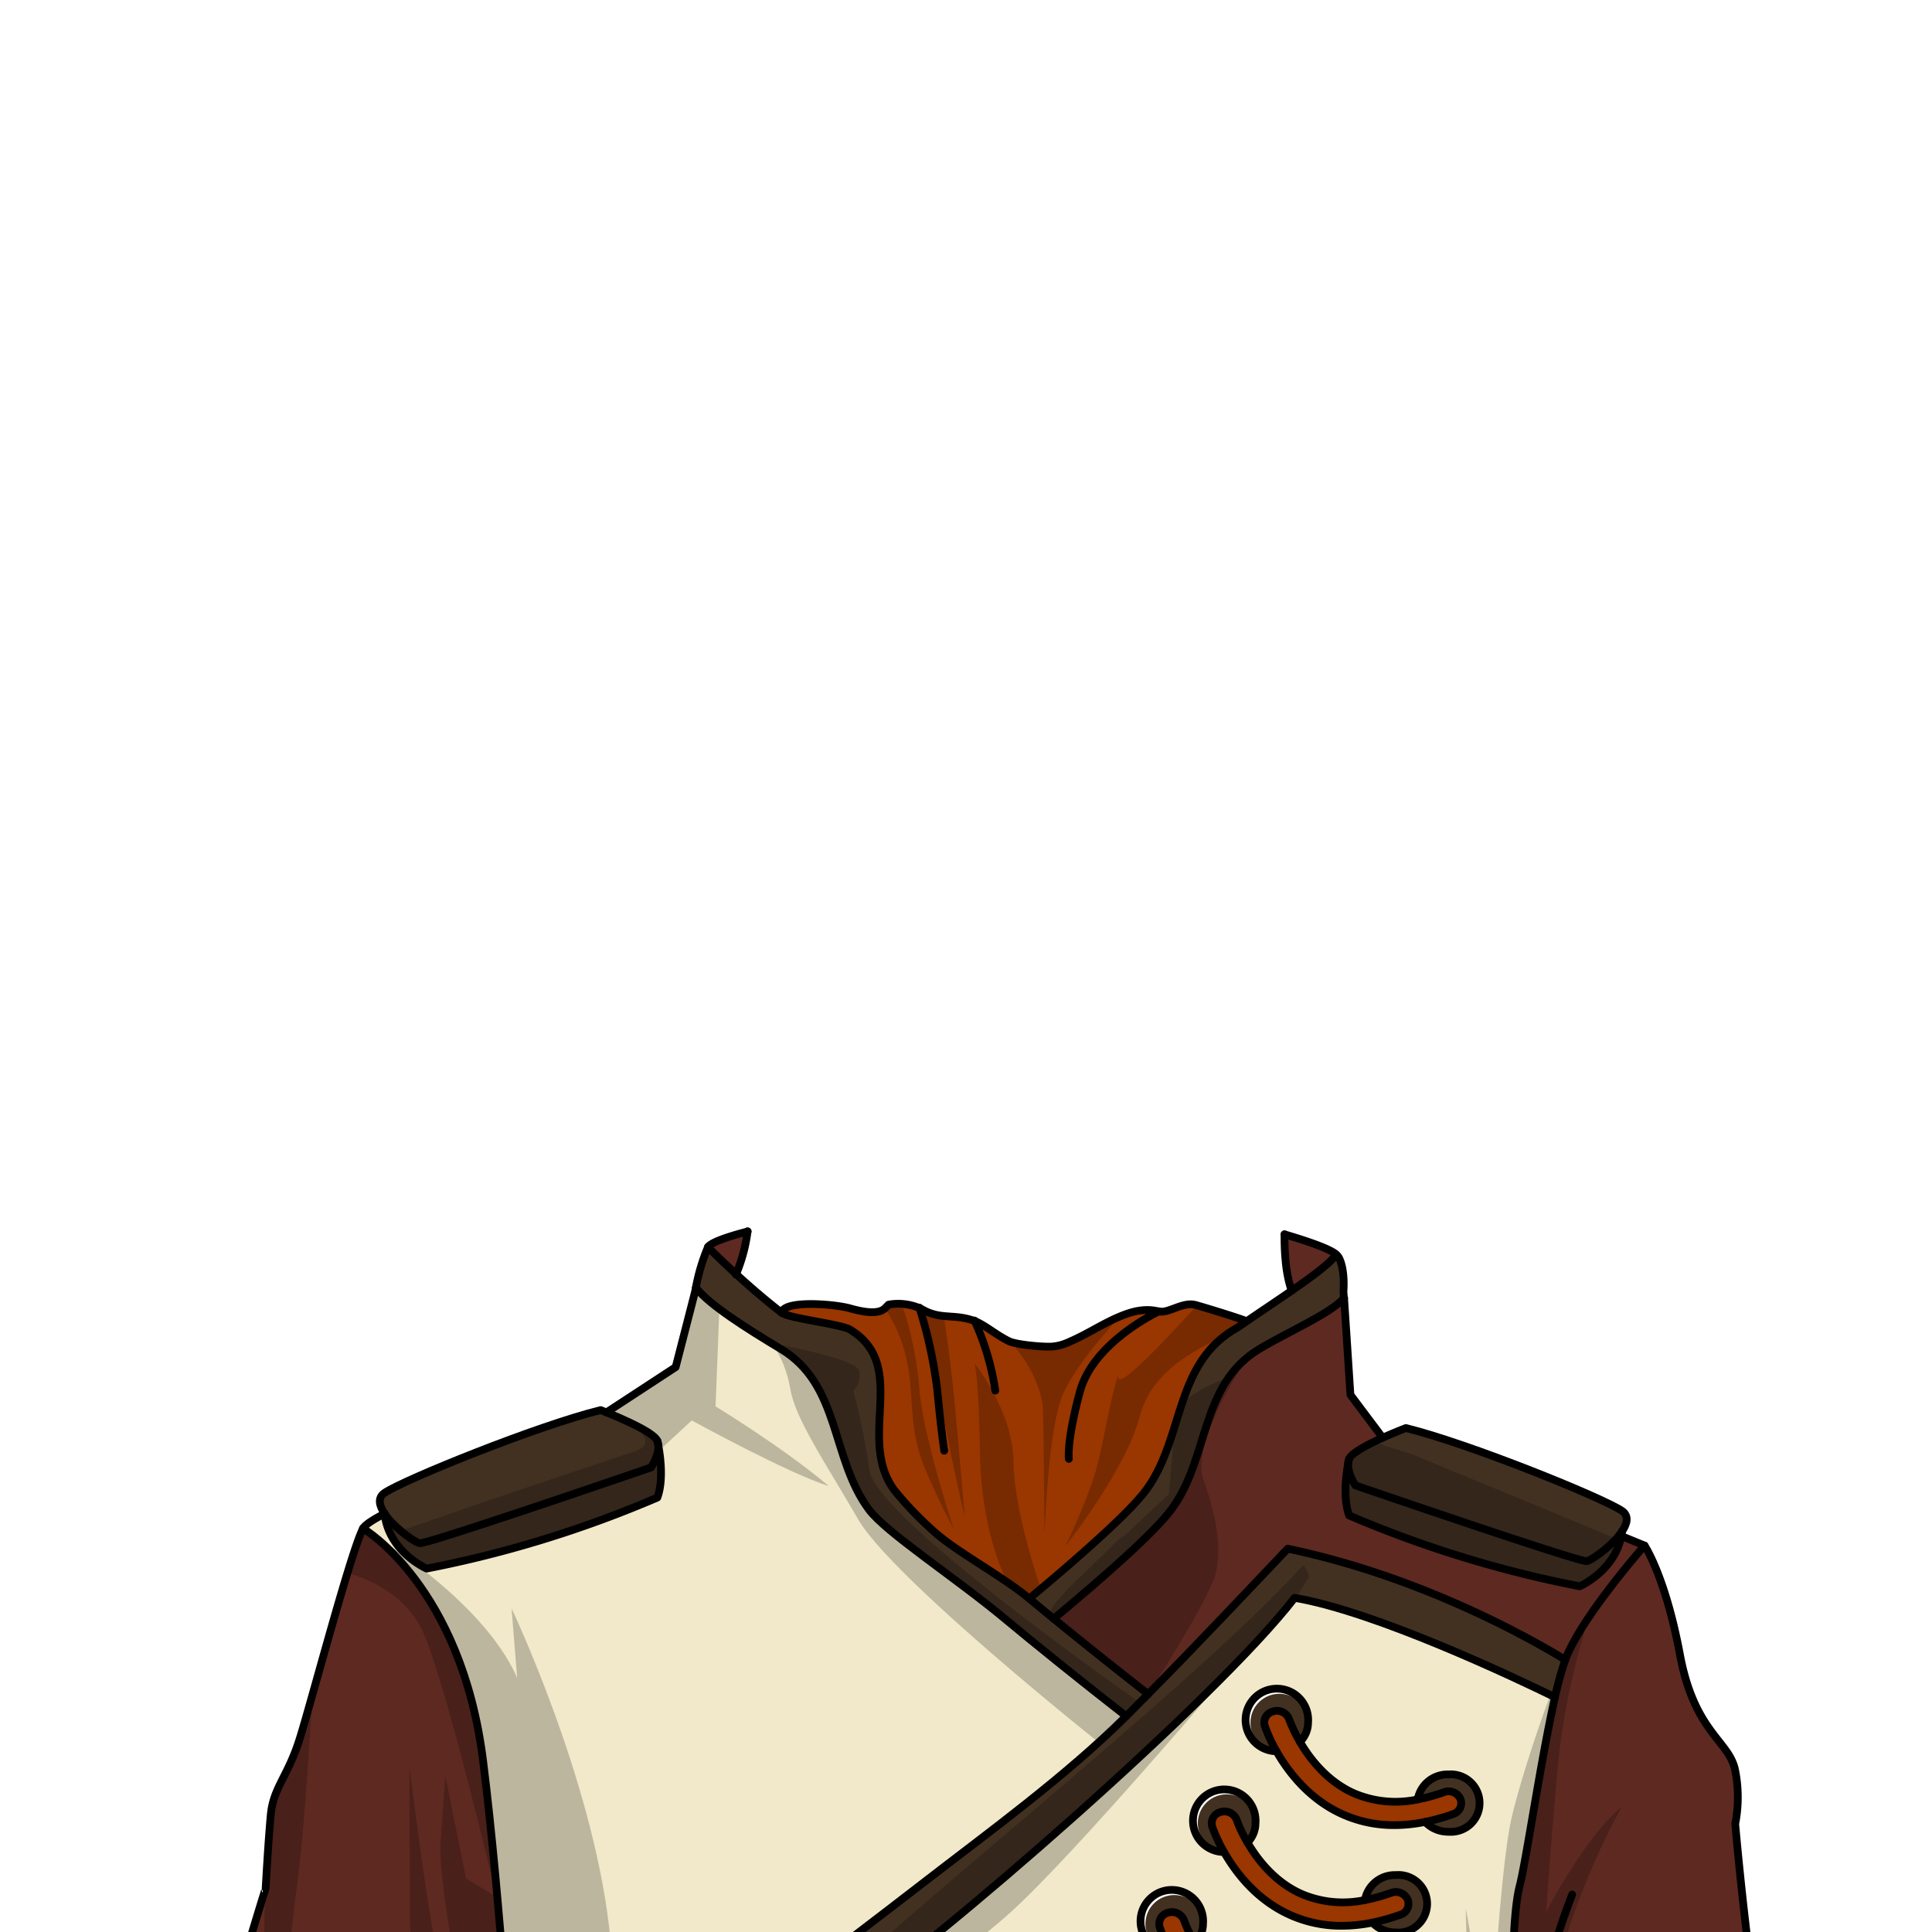 <svg xmlns="http://www.w3.org/2000/svg" xmlns:xlink="http://www.w3.org/1999/xlink" viewBox="0 0 432 432">
  <defs>
    <style>.GUNDAN_MONKEY_OUTFIT_MONKEY_OUTFIT_2_cls-1,.GUNDAN_MONKEY_OUTFIT_MONKEY_OUTFIT_2_cls-8{fill:none;}.GUNDAN_MONKEY_OUTFIT_MONKEY_OUTFIT_2_cls-2{isolation:isolate;}.GUNDAN_MONKEY_OUTFIT_MONKEY_OUTFIT_2_cls-3{clip-path:url(#GUNDAN_MONKEY_OUTFIT_MONKEY_OUTFIT_2_clip-path);}.GUNDAN_MONKEY_OUTFIT_MONKEY_OUTFIT_2_cls-4{fill:#9a3600;}.GUNDAN_MONKEY_OUTFIT_MONKEY_OUTFIT_2_cls-5{fill:#423121;}.GUNDAN_MONKEY_OUTFIT_MONKEY_OUTFIT_2_cls-6{fill:#f2e9ca;}.GUNDAN_MONKEY_OUTFIT_MONKEY_OUTFIT_2_cls-7{fill:#5e2921;}.GUNDAN_MONKEY_OUTFIT_MONKEY_OUTFIT_2_cls-8{stroke:#000;stroke-linecap:round;stroke-linejoin:round;stroke-width:1.73px;}.GUNDAN_MONKEY_OUTFIT_MONKEY_OUTFIT_2_cls-9{opacity:0.22;mix-blend-mode:multiply;}</style>
    <clipPath id="clip-path">
      <path class="GUNDAN_MONKEY_OUTFIT_MONKEY_OUTFIT_2_cls-1" d="M303.07,216.51a.8.8,0,0,1,.07.36.91.91,0,0,1-.65.82l-1.28.44c.07.9.15,1.73.26,2.51a65.28,65.28,0,0,1,9.95,6.19c.38.29,1.15.9,2,1.64.33.29.68.6,1,.91a.91.91,0,0,1,.11,1.15.89.89,0,0,1-.74.39h0a1,1,0,0,1-.35-.07,41.57,41.57,0,0,0-3.92-1.52l-.11,0c-.51-.17-1-.34-1.51-.48l-.44-.13-.52-.15a57.15,57.15,0,0,0-5.92-1.33l0,.14a146.6,146.6,0,0,0,15.83,6.06A102.31,102.31,0,0,0,329,236.46a66,66,0,0,0,11.45,1.17.89.89,0,0,1,.35,1.71,20.21,20.21,0,0,1-2.13.79A47.53,47.53,0,0,1,328.42,242l0,.14.26.1q.48.17,1,.39l.89.37.12,0,1,.42c.21.09.44.2.65.31s.71.33,1.08.53c1,.5,1.91,1,2.83,1.59l.13.08a4.53,4.53,0,0,1,.4.26l.71.46.6.41c.76.52,1.58,1.16,2.44,1.88l.15.12a3.76,3.76,0,0,1,.32.28c.34.29.72.64,1.09,1l.43.42c.11.1.21.21.31.32a3.5,3.5,0,0,1,.37.39c.17.17.35.36.52.56s.28.3.44.49c.73.86,1.39,1.73,2,2.64.16.22.32.46.47.71l.08.12.28.47a31.6,31.6,0,0,1,1.53,2.88c.09.23.18.43.3.68s.31.78.49,1.24l0,.11c.09.24.18.49.27.76,0,0,0,.08,0,.14s.14.84.26,2.06c1.19,1.64,2.28,3.3,3.24,4.94,9.54,16.31,11.44,39.67,4.73,58.13a55,55,0,0,1-17.93,25c-1.11.85-2.28,1.66-3.57,2.47a37.52,37.52,0,0,1-14.55,5.38q-.76.11-1.56.18h-.1l-.41,0c-.74.06-1.5.09-2.27.09h-.59c-.51,0-1,0-1.57-.05s-1.37-.09-2.15-.18a36.5,36.5,0,0,1-4.27-.79l-.13,0-.35-.1a40,40,0,0,1-12.72-5.89,51.47,51.47,0,0,1-16.93-20.07.89.89,0,0,1,.41-1.19.9.9,0,0,1,1.2.41A49.64,49.64,0,0,0,296.65,352a39.14,39.14,0,0,0,12.46,3c.67,0,1.37.08,2.08.08.4,0,.8,0,1.19,0l.63,0c8.33-.49,16.63-4.53,23.36-11.38a47.91,47.91,0,0,0,8.93-12.74,31.09,31.09,0,0,0,.55-11.57c-.07-.54-.16-1.08-.25-1.6a50.87,50.87,0,0,0-5.57-15.1,77.07,77.07,0,0,0-9.13-13.39l-.13.07c.5,1.57.91,3,1.24,4.45.25,1.06.47,2.18.68,3.34a51.32,51.32,0,0,1,.36,16.08v.16c-.14,1-.35,2.16-.63,3.42l-.06.27c-.07.29-.14.56-.21.83a1.05,1.05,0,0,1-.71.68s0,.08,0,.11v-.07l-.06-.06h-.07a.64.64,0,0,1-.24,0,.85.85,0,0,1-.54-.42.93.93,0,0,1-.06-.74c0-.18.09-.36.12-.55a29.65,29.65,0,0,0-2.19-7.72,44.57,44.57,0,0,0-5.79-9.54c-.85-1.11-1.71-2.15-2.53-3.1l-.45-.52a65.33,65.33,0,0,0-10.8-9.73,57,57,0,0,0-6.14-3.82l-.09.11a40.21,40.21,0,0,1,4.29,5.46c.31.47.6.94.88,1.43.05.07.2.37.2.37.13.23.26.47.39.74a20.07,20.07,0,0,1,.86,2,28,28,0,0,1,1.5,5.08,4.64,4.64,0,0,1,.11.65,12.65,12.65,0,0,1,.16,1.88c0,5.4-3.67,9.4-9.78,15.35a.89.89,0,0,1-1.25,0,.9.9,0,0,1,0-1.25,26.8,26.8,0,0,0,5.92-8.79,14.43,14.43,0,0,0,.26-9.92A18,18,0,0,0,305,293a20.63,20.63,0,0,0-1.35-2.2l-.06-.09c-.28-.39-.59-.81-.92-1.22a4.19,4.19,0,0,0-.26-.33,38.31,38.31,0,0,0-6.88-6.31,60.12,60.12,0,0,0-6.66-4.2l-.17-.09c-.85-.47-1.78-.95-3.12-1.62a48,48,0,0,1-7.57-1l-.14,0,.06.13c4.13,10.13,5.22,19.61,3.22,28.22a35.6,35.6,0,0,1-1,3.51,33.59,33.59,0,0,1-1.56,3.75.9.9,0,0,1-.81.5,1,1,0,0,1-.37-.08.89.89,0,0,1-.45-1.16,27.46,27.46,0,0,0,1.71-6.08c2.47-15.42-8-30.58-9.27-32.28l-.69-.5-.5-.43a2.76,2.76,0,0,1-.27-.23l-.18-.16c-.23-.23-.46-.46-.66-.68s-.47-.54-.68-.81a10.14,10.14,0,0,1-.83-1.27l-.05-.07-.06.06c-.84.68-1.6,1.25-2.37,1.77a32.27,32.27,0,0,1-4.89,2.82,22.79,22.79,0,0,1-9.63,2.3c-1.12,0-2.13,0-3-.06-1.71-.06-3.31-.18-4.76-.34a63.9,63.9,0,0,1-6.91-1.08A57.83,57.83,0,0,1,227.8,272c-1.65-.57-3.21-1.21-4.73-1.88a16.8,16.8,0,0,1-3.19,2.31c-1.5,1.66-14.59,16.65-11.49,32.24a24.17,24.17,0,0,0,2.11,6,.91.91,0,0,1-.36,1.19.86.86,0,0,1-.44.12.91.91,0,0,1-.77-.44,30,30,0,0,1-3.23-7.34c-2.47-8.58-1.12-18.09,4-28.26l.06-.13-.14,0a71.42,71.42,0,0,1-9.79,1.08,93.26,93.26,0,0,0-11.14,5.21c-.44.24-.87.48-1.29.73-5.55,3.26-9.51,6.68-11.79,10.17-4.42,6.77-2.28,13.86,6.35,21.07a.9.9,0,0,1,.12,1.24.94.94,0,0,1-.7.34.87.87,0,0,1-.55-.2c-11.48-9-14.79-12.78-10-23.08a21,21,0,0,1,1.82-3.08,40,40,0,0,1,6.59-7l-.08-.12a77,77,0,0,0-25.43,17.47,43.65,43.65,0,0,0-7.19,9.55,24.86,24.86,0,0,0-2.75,7.82l0,.08h0l-.09,0-.05.15a.78.78,0,0,1-.13.18.5.5,0,0,1-.07.08.85.85,0,0,1-.17.12l-.1.05-.16,0a.31.31,0,0,1-.15,0h-.07l-.12,0a1.09,1.09,0,0,1-.31-.13,1,1,0,0,1-.24-.23.92.92,0,0,1-.15-.3l-.06-.21a41.34,41.34,0,0,1-.35-19.73,47,47,0,0,1,2.59-8.32l-.12-.08a77.62,77.62,0,0,0-12,14,45.25,45.25,0,0,0-6.92,15.07c-.11.52-.22,1.05-.31,1.64a24.82,24.82,0,0,0,.68,11.42,49.09,49.09,0,0,0,12,13.42l0-.06,0,.14a50.32,50.32,0,0,0,29.08,10.72c.49,0,1,0,1.46,0a57.51,57.51,0,0,0,18.3-3.15,54.23,54.23,0,0,0,20.28-19.36.9.9,0,0,1,.77-.43.93.93,0,0,1,.46.12.88.88,0,0,1,.4.56.83.83,0,0,1-.1.67,56,56,0,0,1-21,20,57.78,57.78,0,0,1-9.55,4.19l-1.19.39-.33.1-.13,0c-1.57.48-3.18.88-4.78,1.21l-.7.13-.25.05-1,.17-.21,0c-.41.07-.85.15-1.28.2s-1.06.14-1.61.2l-1.41.13-.14,0h-.11c-1.16.09-2.31.14-3.42.15h-.54l-1.63,0-1,0-.47,0-1.77-.15c-.6-.05-1.19-.12-1.79-.2l-.15,0c-.52-.08-1.06-.15-1.6-.25l-1.09-.19-.2,0-.68-.14c-.52-.1-1.05-.22-1.56-.35l-.12,0a10.56,10.56,0,0,0-1.32-.26l.09-1.06h-.15v.06l-.22.86c-.55-.16-1.1-.32-1.65-.5s-1-.31-1.5-.49l-.28-.1-.43-.15-.36-.13-.66-.24-1.62-.65c-.46-.19-.93-.39-1.4-.61s-1.1-.49-1.65-.76l-.37-.18c-.57-.29-1.16-.59-1.74-.91l-.32-.18c-.3-.16-.61-.32-.9-.5-1-.6-2-1.17-2.86-1.75s-1.48-1-2.21-1.51c-.95-.67-1.91-1.41-2.93-2.25l-.79-.65-1.06-.94c-.55-.48-1.05-.94-1.53-1.41s-.77-.75-1.15-1.13l-.55-.57-.28-.3L120,342c-.17-.18-.34-.36-.49-.55l-.07-.07-.08-.12h0l-.07-.1c-.53-.59-1-1.18-1.5-1.79-.33-.39-.65-.8-1-1.22l-.11,0V338l-.09-.12c-.1-.13-.18-.25-.26-.37s-.42-.54-.63-.85l-.42-.59c-.36-.53-.73-1.08-1.07-1.62s-.64-1-1-1.54l-.18-.32c-.21-.36-.42-.71-.61-1.08-.08-.12-.38-.67-.38-.67a.53.53,0,0,1-.06-.13l-.33-.61-.16-.31-.21-.41-.06-.13c-.3-.59-.59-1.19-.86-1.8a58.17,58.17,0,0,1-4.92-26.72c0-1.19.16-2.47.31-3.9.2-1.68.42-3.17.69-4.55a57.78,57.78,0,0,1,9.82-23.09c.33-.45.66-.89,1-1.33s.55-.7.84-1.05.81-1,1.23-1.47l.94-1.09c.15-1.15.3-2,.31-2a.58.58,0,0,1,.06-.17c.2-.48.42-.95.65-1.42s.34-.68.55-1l0-.09a27.1,27.1,0,0,1,2-3c.17-.24.36-.48.55-.72.42-.54.9-1.1,1.52-1.77l.23-.24c.39-.41.81-.83,1.24-1.23.2-.2.43-.41.66-.61s.37-.32.58-.5c.45-.4.94-.78,1.43-1.16l.09-.07c.18-.14.37-.29.56-.42a47.75,47.75,0,0,1,10-5.54l1.34-.53.1,0,.57-.21.18-.07,1.15-.41.65-.21a6.48,6.48,0,0,1,.62-.2c.4-.14.81-.27,1.22-.39l.24-.07V242l-2-.15h-.16a65.83,65.83,0,0,1-10.46-1.64l-.15,0c-.87-.23-1.72-.49-2.5-.77a.89.89,0,0,1,.29-1.73,102.5,102.5,0,0,0,14.3-1.17c4.79-.71,9.89-1.75,15.15-3.07,6.34-1.6,13.15-3.69,19.69-6.06l0-.14c-1.43.18-3,.44-4.87.8a77.64,77.64,0,0,0-9.57,2.43l-.3.09h0l-1,.34a.87.87,0,0,1-.32.06.89.89,0,0,1-.52-1.6c1-.75,2-1.47,3-2.13a92.83,92.83,0,0,1,16.91-8.12l.22-.09-5.47-1.28a.88.88,0,0,1-.69-.84.89.89,0,0,1,.63-.88,34.73,34.73,0,0,1,9.14-1.07h1.09L139.5,117-6.93,133V442.5H445V120.86Z" />
    </clipPath>
  </defs>
  <g class="GUNDAN_MONKEY_OUTFIT_MONKEY_OUTFIT_2_cls-2">
    <g id="Outfit">
      <g class="GUNDAN_MONKEY_OUTFIT_MONKEY_OUTFIT_2_cls-3">
        <path class="GUNDAN_MONKEY_OUTFIT_MONKEY_OUTFIT_2_cls-4" d="M303,447.23a2.58,2.58,0,0,1-1.62,3.4,46.13,46.13,0,0,1-6.27,1.77,34.89,34.89,0,0,1-6.85.71,27.86,27.86,0,0,1-11.52-2.41c-7.55-3.37-12.23-9.55-14.82-14.11a33.31,33.31,0,0,1-2.62-5.64,2.59,2.59,0,0,1,1.89-3.28,2.9,2.9,0,0,1,3.55,1.74,30.92,30.92,0,0,0,2.43,5.08c2.23,3.83,6.12,8.85,12.09,11.51a23.58,23.58,0,0,0,14.18,1.35,35.53,35.53,0,0,0,5.86-1.61A3,3,0,0,1,303,447.23Z" />
        <path class="GUNDAN_MONKEY_OUTFIT_MONKEY_OUTFIT_2_cls-4" d="M326.5,402.23a2.55,2.55,0,0,1-1.62,3.39,43.86,43.86,0,0,1-6.26,1.77,34.14,34.14,0,0,1-6.85.71,28,28,0,0,1-11.52-2.4c-7.55-3.37-12.23-9.56-14.83-14.11a34.46,34.46,0,0,1-2.61-5.66,2.57,2.57,0,0,1,1.89-3.26,2.88,2.88,0,0,1,3.54,1.73,32.11,32.11,0,0,0,2.43,5.08c2.24,3.83,6.12,8.86,12.09,11.51A23.69,23.69,0,0,0,317,402.35a38.22,38.22,0,0,0,5.86-1.61A2.93,2.93,0,0,1,326.5,402.23Z" />
        <path class="GUNDAN_MONKEY_OUTFIT_MONKEY_OUTFIT_2_cls-4" d="M278.94,412c2.22,3.83,6.11,8.86,12.08,11.51a23.58,23.58,0,0,0,14.18,1.36,36.65,36.65,0,0,0,5.87-1.61,2.92,2.92,0,0,1,3.68,1.49,2.55,2.55,0,0,1-1.61,3.4,46.77,46.77,0,0,1-6.27,1.77,34.79,34.79,0,0,1-6.84.71,27.9,27.9,0,0,1-11.53-2.41c-7.55-3.37-12.23-9.56-14.82-14.11a34.57,34.57,0,0,1-2.62-5.65,2.59,2.59,0,0,1,1.89-3.27,2.91,2.91,0,0,1,3.56,1.73A29.94,29.94,0,0,0,278.94,412Z" />
        <path class="GUNDAN_MONKEY_OUTFIT_MONKEY_OUTFIT_2_cls-5" d="M269,430.17a6.12,6.12,0,0,1-1.81,4.32,30.92,30.92,0,0,1-2.43-5.08,2.9,2.9,0,0,0-3.55-1.74,2.59,2.59,0,0,0-1.89,3.28,33.31,33.31,0,0,0,2.62,5.64,6.44,6.44,0,1,1,7.06-6.42Z" />
        <path class="GUNDAN_MONKEY_OUTFIT_MONKEY_OUTFIT_2_cls-5" d="M280.74,407.68a6.12,6.12,0,0,1-1.8,4.3,29.94,29.94,0,0,1-2.43-5.08,2.91,2.91,0,0,0-3.56-1.73,2.59,2.59,0,0,0-1.89,3.27,34.57,34.57,0,0,0,2.62,5.65h0a6.45,6.45,0,1,1,7.06-6.42Z" />
        <path class="GUNDAN_MONKEY_OUTFIT_MONKEY_OUTFIT_2_cls-5" d="M312.1,419.27a6.44,6.44,0,1,1,0,12.83,7.16,7.16,0,0,1-5.23-2.2,46.77,46.77,0,0,0,6.27-1.77,2.55,2.55,0,0,0,1.61-3.4,2.92,2.92,0,0,0-3.68-1.49,36.65,36.65,0,0,1-5.87,1.61A6.8,6.8,0,0,1,312.1,419.27Z" />
        <path class="GUNDAN_MONKEY_OUTFIT_MONKEY_OUTFIT_2_cls-5" d="M323.85,396.77a6.43,6.43,0,1,1,0,12.82,7.1,7.1,0,0,1-5.23-2.2,43.86,43.86,0,0,0,6.26-1.77,2.55,2.55,0,0,0,1.62-3.39,2.93,2.93,0,0,0-3.69-1.49,38.22,38.22,0,0,1-5.86,1.61A6.78,6.78,0,0,1,323.85,396.77Z" />
        <path class="GUNDAN_MONKEY_OUTFIT_MONKEY_OUTFIT_2_cls-5" d="M292.49,385.17a6.1,6.1,0,0,1-1.82,4.31,32.11,32.11,0,0,1-2.43-5.08,2.88,2.88,0,0,0-3.54-1.73,2.57,2.57,0,0,0-1.89,3.26,34.46,34.46,0,0,0,2.61,5.66,6.44,6.44,0,1,1,7.07-6.42Z" />
        <path class="GUNDAN_MONKEY_OUTFIT_MONKEY_OUTFIT_2_cls-6" d="M334,489.09H190.86c-.47-7.26-1.35-19.68-3-40.24,21.6-14.32,84.38-69.22,101.62-91.57,18.32,3.1,49.91,18.16,58.19,22.21-3.16,13.94-6.41,36.45-7.9,42.21-1.89,7.33-1.51,26.54-1.51,26.54l-4.1,40.85Zm-3.16-85.91a6.7,6.7,0,0,0-7-6.41,6.78,6.78,0,0,0-6.9,5.58A23.69,23.69,0,0,1,302.76,401c-6-2.65-9.85-7.68-12.09-11.51a6.1,6.1,0,0,0,1.82-4.31,7,7,0,1,0-7.07,6.42c2.6,4.55,7.28,10.74,14.83,14.11a28,28,0,0,0,11.52,2.4,34.14,34.14,0,0,0,6.85-.71,7.1,7.1,0,0,0,5.23,2.2A6.7,6.7,0,0,0,330.81,403.18Zm-11.75,22.51a6.7,6.7,0,0,0-7-6.42,6.8,6.8,0,0,0-6.9,5.58A23.58,23.58,0,0,1,291,423.49c-6-2.65-9.86-7.68-12.08-11.51a6.12,6.12,0,0,0,1.8-4.3,7,7,0,1,0-7.06,6.42h0c2.59,4.55,7.27,10.74,14.82,14.11A27.9,27.9,0,0,0,300,430.61a34.79,34.79,0,0,0,6.84-.71,7.16,7.16,0,0,0,5.23,2.2A6.7,6.7,0,0,0,319.06,425.69Zm-11.74,22.49a6.7,6.7,0,0,0-7-6.41,6.8,6.8,0,0,0-6.9,5.58A23.58,23.58,0,0,1,279.28,446c-6-2.66-9.86-7.68-12.09-11.51a6.12,6.12,0,0,0,1.81-4.32,7,7,0,1,0-7.06,6.42c2.59,4.56,7.27,10.74,14.82,14.11a27.86,27.86,0,0,0,11.52,2.41,34.89,34.89,0,0,0,6.85-.71,7.17,7.17,0,0,0,5.23,2.2A6.7,6.7,0,0,0,307.32,448.18Zm-11.74,22.51a6.7,6.7,0,0,0-7-6.41,6.78,6.78,0,0,0-6.9,5.58,23.62,23.62,0,0,1-14.19-1.36c-6-2.65-9.85-7.68-12.09-11.5a6.12,6.12,0,0,0,1.81-4.32,7,7,0,1,0-7.06,6.42c2.59,4.56,7.28,10.74,14.83,14.11a28,28,0,0,0,11.52,2.4,34,34,0,0,0,6.84-.71,7.14,7.14,0,0,0,5.24,2.2A6.7,6.7,0,0,0,295.58,470.69Z" />
        <path class="GUNDAN_MONKEY_OUTFIT_MONKEY_OUTFIT_2_cls-7" d="M334.18,489.09l4.1-40.85s-.38-19.21,1.51-26.54c1.49-5.76,4.74-28.27,7.9-42.21a74.65,74.65,0,0,1,2.3-8.36c.08-.2.15-.4.22-.58,3.79-9.42,17.52-25,17.52-25s4.64,6.85,7.91,24.39,11.08,19.25,12.36,25.93a30.75,30.75,0,0,1,0,11.91s3.13,35.88,6.82,51.85,5.11,18.07,5.11,18.07l2.18,11.35H334.18Z" />
        <path class="GUNDAN_MONKEY_OUTFIT_MONKEY_OUTFIT_2_cls-7" d="M367.73,345.59s-13.73,15.54-17.52,25c-.07.18-.14.38-.21.58-8.19-5-32.48-18.65-62.08-24.84-8.69,9.14-19.57,20.73-31.2,32.51-3.16-2.46-11.71-9.16-21.11-16.85,11.24-9.36,22.51-19.27,26.33-24.43,8.53-11.52,6.31-27.85,19.66-35.88l1.19-.7,1.08-.6.8-.45.82-.44,1.25-.67c.24-.12.47-.24.69-.37,1.06-.54,2.12-1.1,3.17-1.66.79-.42,1.57-.84,2.34-1.27.33-.17.65-.35,1-.53l.79-.45c.49-.27.95-.55,1.39-.83.2-.11.39-.24.57-.35.38-.24.74-.47,1.08-.71a9.55,9.55,0,0,0,.8-.57,16.06,16.06,0,0,0,1.39-1.14l.33-.34a2.89,2.89,0,0,0,.29-.32l.41,6.2,1,15.45,7.2,9.59c-3.28,1.47-7,3.4-7.5,4.73a.1.1,0,0,1,0,0,2.83,2.83,0,0,0-.2,1c-.43,2.28-1.22,7.8.21,11.66a253,253,0,0,0,51.56,15.84s7.87-3.44,9.3-11.3Z" />
        <path class="GUNDAN_MONKEY_OUTFIT_MONKEY_OUTFIT_2_cls-7" d="M165.2,285.47l.38.34-1.81,2.57-6,1.84-3,.94.63-2.48s.06-.29.15-.79a43.78,43.78,0,0,1,2.69-9h0c.47-.93,3.74-2.2,8.88-3.53a51.26,51.26,0,0,1-3,9.16Z" />
        <path class="GUNDAN_MONKEY_OUTFIT_MONKEY_OUTFIT_2_cls-7" d="M301,296.44l-2.65-.83-3.61-1.11-4.39-1.36-2.44-3.45.51-.46-.08-.24.12-.08.95-.66h0a45.62,45.62,0,0,1-2.14-12.12c5.88,1.62,9.86,3.08,10.43,4.22v0c.16.32.31.65.46,1a49.1,49.1,0,0,1,2.34,7.38v0l.09,1.45Z" />
        <path class="GUNDAN_MONKEY_OUTFIT_MONKEY_OUTFIT_2_cls-4" d="M278.88,295.38l-1,.7h0l-.34.23-.56.36-.48.31-.1.06-.47.28c-.53.32-1,.66-1.52,1-11.66,8.32-10,23.8-18.13,34.87-2.61,3.53-8.69,9.26-15.86,15.53-3.27,2.85-6.75,5.8-10.24,8.71-6.29-5.23-16.63-10.62-21.59-15.26a76.75,76.75,0,0,1-8.59-9c-8.52-11.53,3.45-27.85-9.9-35.88-2-1.23-13.62-2.49-15.27-3.77.37-2.9,11.68-2,15.27-1,2.72.76,6.25,1.48,7.8,0h0c.51-.49.81-.82.81-.82a8.64,8.64,0,0,1,1-.15h0a12.24,12.24,0,0,1,5.83.87,8.81,8.81,0,0,1,1,.49,10.93,10.93,0,0,0,1.6.71c3.23,1.13,5.92.31,9.68,1.68h0c2.38.85,4.86,3.13,7.84,4.57,1.65.79,7.51,1.31,9.52,1.2a10.6,10.6,0,0,0,3.18-.73c.35-.13.69-.28,1-.43,3.78-1.63,7.33-4,10.83-5.46h0c2.94-1.27,5.85-2,8.84-1.26,2.35.57,5.45-2.29,8.49-1.39,5,1.45,9.77,3,10.94,3.46A.77.77,0,0,1,278.88,295.38Z" />
        <path class="GUNDAN_MONKEY_OUTFIT_MONKEY_OUTFIT_2_cls-5" d="M350,371.13a74.65,74.65,0,0,0-2.3,8.36c-8.28-4.05-39.87-19.11-58.19-22.21-17.24,22.35-80,77.25-101.62,91.57,1.63,20.56,2.51,33,3,40.24h-10.3l-3.95-41,.75-3c.77-3,4.93-5.42,30.32-25.06,12.64-9.78,30.77-23,44.13-36.3,1.65-1.65,3.28-3.3,4.91-4.94,11.63-11.78,22.52-23.37,31.2-32.51C317.52,352.48,341.82,366.15,350,371.13Z" />
        <path class="GUNDAN_MONKEY_OUTFIT_MONKEY_OUTFIT_2_cls-5" d="M300.54,290.24a2.89,2.89,0,0,1-.29.32l-.33.34a16.06,16.06,0,0,1-1.39,1.14c-.25.19-.52.38-.8.57s-.7.47-1.08.71c-.18.11-.37.24-.57.35-.44.28-.9.56-1.39.83l-.79.45c-.31.18-.63.36-1,.53-.76.43-1.55.85-2.34,1.27l-3.17,1.66c-.22.13-.45.25-.69.37l-1.25.67-.82.44-.8.45-1.08.6-1.19.7c-13.35,8-11.13,24.36-19.66,35.88-3.82,5.16-15.09,15.07-26.33,24.43-1.81-1.47-3.64-3-5.47-4.51,3.49-2.91,7-5.86,10.23-8.71,7.18-6.27,13.26-12,15.88-15.53,8.16-11.07,6.46-26.55,18.13-34.87.47-.35,1-.69,1.51-1l.47-.28.09-.06.5-.31.54-.36a3.7,3.7,0,0,0,.35-.23h0l1-.7c3.08-2.11,6.38-4.31,9.41-6.39l.12-.08.95-.66h0c3.89-2.69,7.2-5.15,8.75-6.87a5.49,5.49,0,0,0,.67-.86,3,3,0,0,1,.62.75c1.42,2.8,1,7.42,1,7.42v.11Z" />
        <path class="GUNDAN_MONKEY_OUTFIT_MONKEY_OUTFIT_2_cls-5" d="M256.72,378.8c-1.63,1.64-3.26,3.29-4.91,4.94-2.21-1.72-11.43-8.89-21.67-17.27-1.8-1.48-3.65-3-5.49-4.52-11.25-9.36-26.57-19.27-30.39-24.43-8.53-11.52-6.31-27.85-19.67-35.88-6.17-3.71-12.94-7.94-16.77-11.42a15.62,15.62,0,0,1-2.22-2.33,43.78,43.78,0,0,1,2.69-9s2.25,2.32,5.84,5.62l1.07,1,.38.34c2.61,2.36,5.77,5.08,9.2,7.74,1.65,1.28,13.27,2.54,15.28,3.77,13.35,8,1.38,24.35,9.9,35.88a77.35,77.35,0,0,0,8.58,9c5,4.64,15.31,10,21.6,15.26,1.83,1.53,3.66,3,5.47,4.51C245,369.64,253.56,376.34,256.72,378.8Z" />
        <path class="GUNDAN_MONKEY_OUTFIT_MONKEY_OUTFIT_2_cls-6" d="M251.81,383.74c-13.35,13.34-31.49,26.52-44.13,36.31-25.39,19.63-29.55,22.08-30.31,25l-.76,3,3.95,41H115.94c-1.07-18.1-4-64.19-7.9-95.21-4.92-39.35-26.9-52.13-26.9-52.13.44-.79,2.19-1.94,4.82-3.28h0c.94,8.54,9.44,12.27,9.44,12.27A253,253,0,0,0,147,334.9c1.43-3.86.64-9.38.21-11.66a2.83,2.83,0,0,0-.2-1,.1.1,0,0,1,0,0c-.45-1.17-8.16-4.14-11.1-5.53l15.21-11,3.75-14.53.63-2.48s.06-.29.15-.79a15.62,15.62,0,0,0,2.22,2.33c3.84,3.48,10.6,7.71,16.78,11.42,13.35,8,11.13,24.36,19.66,35.88,3.82,5.16,19.14,15.07,30.4,24.43,1.83,1.53,3.67,3,5.48,4.52C240.38,374.85,249.6,382,251.81,383.74Z" />
        <path class="GUNDAN_MONKEY_OUTFIT_MONKEY_OUTFIT_2_cls-5" d="M362.65,337.82c-4.45-3-34.38-15.1-48.3-18.51,0,0-2.45.93-5.2,2.17-3.27,1.48-7,3.4-7.49,4.73a.1.1,0,0,1,0,0c0,.11-.11.47-.2,1-.43,2.27-1.22,7.79.21,11.65a253,253,0,0,0,51.56,15.84s7.87-3.44,9.3-11.3l-.44-.18c.21-.27.4-.52.58-.78h0C363.89,340.67,364.28,338.91,362.65,337.82Z" />
        <path class="GUNDAN_MONKEY_OUTFIT_MONKEY_OUTFIT_2_cls-5" d="M147,322.24v0c-.45-1.17-3.38-2.8-6.32-4.19-3.18-1.51-6.37-2.71-6.37-2.71-13.92,3.41-43.85,15.54-48.3,18.5-1.63,1.09-1.24,2.85,0,4.66h0c.93,8.53,9.44,12.27,9.44,12.27A253,253,0,0,0,147,334.9c1.43-3.86.64-9.38.21-11.66C147.07,322.71,147,322.35,147,322.24Z" />
        <path class="GUNDAN_MONKEY_OUTFIT_MONKEY_OUTFIT_2_cls-7" d="M114.63,489.09h-71s0-.7,2.28-16.06,13.44-50.81,13.44-50.81.57-10.29,1.14-16.4,3.79-8.56,6.44-16.93,11.55-42.25,14.21-47.14c0,0,22,12.78,26.89,52.12,3.88,31,6.83,77.13,7.9,95.22Z" />
        <path class="GUNDAN_MONKEY_OUTFIT_MONKEY_OUTFIT_2_cls-8" d="M135.6,315.82l15.48-10.13,3.74-14.53.63-2.48s.06-.29.15-.79a43.78,43.78,0,0,1,2.69-9h0c.47-.93,3.74-2.2,8.88-3.53" />
        <path class="GUNDAN_MONKEY_OUTFIT_MONKEY_OUTFIT_2_cls-8" d="M287.22,276c6,1.77,10.39,3.39,11.56,4.5a3,3,0,0,1,.62.75c1.42,2.8,1,7.42,1,7.42v.11l.09,1.45" />
        <polyline class="GUNDAN_MONKEY_OUTFIT_MONKEY_OUTFIT_2_cls-8" points="300.54 290.24 300.95 296.44 301.96 311.89 309.16 321.48" />
        <path class="GUNDAN_MONKEY_OUTFIT_MONKEY_OUTFIT_2_cls-8" d="M86,338.46c-2.64,1.35-4.38,2.5-4.81,3.29-2.66,4.89-11.56,38.75-14.21,47.14s-5.87,10.81-6.44,16.93-1.14,16.4-1.14,16.4S48.21,457.66,45.92,473s-2.28,16.06-2.28,16.06H402.11l-2.18-11.35s-1.42-2.1-5.11-18.07S388,407.82,388,407.82a30.75,30.75,0,0,0,0-11.91c-1.28-6.68-9.09-8.38-12.36-25.93s-7.91-24.39-7.91-24.39l-5.21-2.14-.44-.18" />
        <path class="GUNDAN_MONKEY_OUTFIT_MONKEY_OUTFIT_2_cls-8" d="M256.72,378.8c-3.16-2.46-11.71-9.16-21.11-16.85-1.81-1.47-3.64-3-5.47-4.51-6.29-5.23-16.62-10.62-21.6-15.26a77.35,77.35,0,0,1-8.58-9c-8.52-11.53,3.45-27.85-9.9-35.88-2-1.23-13.63-2.49-15.28-3.77-3.43-2.66-6.59-5.38-9.2-7.74l-.38-.34-1.07-1c-3.59-3.3-5.84-5.62-5.84-5.62h0" />
        <path class="GUNDAN_MONKEY_OUTFIT_MONKEY_OUTFIT_2_cls-8" d="M155.6,287.89c2.81,3.76,11.34,9.15,19,13.75,13.36,8,11.14,24.36,19.67,35.87,3.82,5.17,19.15,15.08,30.4,24.44,1.83,1.53,3.67,3,5.48,4.52,10.25,8.38,19.46,15.55,21.67,17.27" />
        <path class="GUNDAN_MONKEY_OUTFIT_MONKEY_OUTFIT_2_cls-8" d="M230.14,357.44c3.49-2.91,7-5.86,10.23-8.71,7.18-6.27,13.26-12,15.88-15.53,8.16-11.07,6.46-26.55,18.13-34.88.47-.34,1-.68,1.51-1l.47-.28.09-.06.5-.31.54-.36a3.7,3.7,0,0,0,.35-.23h0l1-.7c3.08-2.11,6.38-4.31,9.41-6.39l.12-.08.95-.66h0c3.89-2.69,7.2-5.15,8.75-6.87a5.49,5.49,0,0,0,.67-.86" />
        <path class="GUNDAN_MONKEY_OUTFIT_MONKEY_OUTFIT_2_cls-8" d="M300.55,290.24h0c-3,3.46-12.79,7.68-18.95,11.39-13.35,8-11.13,24.36-19.66,35.87-3.82,5.17-15.08,15.08-26.33,24.45" />
        <path class="GUNDAN_MONKEY_OUTFIT_MONKEY_OUTFIT_2_cls-8" d="M367.73,345.59s-13.73,15.54-17.52,25c-.07.18-.14.38-.22.58a74.65,74.65,0,0,0-2.3,8.36c-3.16,13.94-6.41,36.45-7.9,42.21-1.89,7.33-1.51,26.54-1.51,26.54l-4.1,40.85" />
        <path class="GUNDAN_MONKEY_OUTFIT_MONKEY_OUTFIT_2_cls-8" d="M335.51,489.09c2-8.89,4.86-21.95,6.56-31.95,2.84-16.75,9.47-33.51,9.47-33.51" />
        <path class="GUNDAN_MONKEY_OUTFIT_MONKEY_OUTFIT_2_cls-8" d="M81.15,341.75s22,12.78,26.89,52.12c3.88,31,6.83,77.13,7.9,95.22" />
        <path class="GUNDAN_MONKEY_OUTFIT_MONKEY_OUTFIT_2_cls-8" d="M350,371.13c-8.17-5-32.47-18.65-62.07-24.84-8.68,9.14-19.57,20.73-31.2,32.51-1.63,1.64-3.26,3.29-4.91,4.94-13.36,13.33-31.49,26.52-44.13,36.3-25.39,19.64-29.55,22.09-30.32,25.06l-.75,3,3.95,41" />
        <path class="GUNDAN_MONKEY_OUTFIT_MONKEY_OUTFIT_2_cls-8" d="M190.86,489.09c-.47-7.26-1.35-19.68-3-40.24,21.6-14.32,84.38-69.22,101.62-91.57,18.32,3.1,49.91,18.16,58.19,22.21" />
        <path class="GUNDAN_MONKEY_OUTFIT_MONKEY_OUTFIT_2_cls-8" d="M290.67,389.48a6.1,6.1,0,0,0,1.82-4.31,7,7,0,1,0-7.07,6.42" />
        <path class="GUNDAN_MONKEY_OUTFIT_MONKEY_OUTFIT_2_cls-8" d="M317,402.35a6.78,6.78,0,0,1,6.9-5.58,6.43,6.43,0,1,1,0,12.82,7.1,7.1,0,0,1-5.23-2.2" />
        <path class="GUNDAN_MONKEY_OUTFIT_MONKEY_OUTFIT_2_cls-8" d="M318.62,407.39a34.14,34.14,0,0,1-6.85.71,28,28,0,0,1-11.52-2.4c-7.55-3.37-12.23-9.56-14.83-14.11a34.46,34.46,0,0,1-2.61-5.66,2.57,2.57,0,0,1,1.89-3.26,2.88,2.88,0,0,1,3.54,1.73,32.11,32.11,0,0,0,2.43,5.08c2.24,3.83,6.12,8.86,12.09,11.51A23.69,23.69,0,0,0,317,402.35a38.22,38.22,0,0,0,5.86-1.61,2.93,2.93,0,0,1,3.69,1.49,2.55,2.55,0,0,1-1.62,3.39A43.86,43.86,0,0,1,318.62,407.39Z" />
        <path class="GUNDAN_MONKEY_OUTFIT_MONKEY_OUTFIT_2_cls-8" d="M278.93,412h0a6.12,6.12,0,0,0,1.8-4.3,7,7,0,1,0-7.06,6.42" />
        <path class="GUNDAN_MONKEY_OUTFIT_MONKEY_OUTFIT_2_cls-8" d="M305.2,424.85a6.8,6.8,0,0,1,6.9-5.58,6.44,6.44,0,1,1,0,12.83,7.16,7.16,0,0,1-5.23-2.2" />
        <path class="GUNDAN_MONKEY_OUTFIT_MONKEY_OUTFIT_2_cls-8" d="M306.87,429.9a34.79,34.79,0,0,1-6.84.71,27.9,27.9,0,0,1-11.53-2.41c-7.55-3.37-12.23-9.56-14.82-14.11a34.57,34.57,0,0,1-2.62-5.65,2.59,2.59,0,0,1,1.89-3.27,2.91,2.91,0,0,1,3.56,1.73,29.94,29.94,0,0,0,2.43,5.08c2.22,3.83,6.11,8.86,12.08,11.51a23.58,23.58,0,0,0,14.18,1.36,36.65,36.65,0,0,0,5.87-1.61,2.92,2.92,0,0,1,3.68,1.49,2.55,2.55,0,0,1-1.61,3.4A46.77,46.77,0,0,1,306.87,429.9Z" />
        <path class="GUNDAN_MONKEY_OUTFIT_MONKEY_OUTFIT_2_cls-8" d="M267.19,434.49a6.12,6.12,0,0,0,1.81-4.32,7,7,0,1,0-7.06,6.42" />
        <path class="GUNDAN_MONKEY_OUTFIT_MONKEY_OUTFIT_2_cls-8" d="M295.13,452.4a34.89,34.89,0,0,1-6.85.71,27.86,27.86,0,0,1-11.52-2.41c-7.55-3.37-12.23-9.55-14.82-14.11a33.31,33.31,0,0,1-2.62-5.64,2.59,2.59,0,0,1,1.89-3.28,2.9,2.9,0,0,1,3.55,1.74,30.92,30.92,0,0,0,2.43,5.08c2.23,3.83,6.12,8.85,12.09,11.51a23.58,23.58,0,0,0,14.18,1.35,35.53,35.53,0,0,0,5.86-1.61,3,3,0,0,1,3.7,1.49,2.58,2.58,0,0,1-1.62,3.4A46.13,46.13,0,0,1,295.13,452.4Z" />
        <path class="GUNDAN_MONKEY_OUTFIT_MONKEY_OUTFIT_2_cls-8" d="M147,322.24a2.83,2.83,0,0,1,.2,1c.14,2.29-1.63,4.89-1.63,4.89s-50,17.2-51.71,16.93c-1.08-.16-5.73-3.45-7.87-6.59" />
        <path class="GUNDAN_MONKEY_OUTFIT_MONKEY_OUTFIT_2_cls-8" d="M86,338.46c-1.23-1.81-1.62-3.57,0-4.66,4.45-3,34.38-15.09,48.3-18.5,0,0,3.19,1.2,6.37,2.71,2.94,1.39,5.87,3,6.32,4.19" />
        <path class="GUNDAN_MONKEY_OUTFIT_MONKEY_OUTFIT_2_cls-8" d="M147,322.2v0c0,.11.1.47.2,1,.43,2.28,1.22,7.8-.21,11.66A253,253,0,0,1,95.4,350.74S86.89,347,86,338.47h0" />
        <path class="GUNDAN_MONKEY_OUTFIT_MONKEY_OUTFIT_2_cls-8" d="M301.65,326.25a2.67,2.67,0,0,0-.2,1c-.14,2.28,1.63,4.89,1.63,4.89s50,17.19,51.71,16.93c1-.15,5-2.93,7.29-5.81.21-.27.4-.52.58-.78" />
        <path class="GUNDAN_MONKEY_OUTFIT_MONKEY_OUTFIT_2_cls-8" d="M362.66,342.48c1.23-1.81,1.62-3.57,0-4.66-4.45-3-34.38-15.1-48.3-18.51,0,0-2.45.93-5.2,2.17-3.27,1.48-7,3.4-7.49,4.73" />
        <path class="GUNDAN_MONKEY_OUTFIT_MONKEY_OUTFIT_2_cls-8" d="M301.66,326.21a.1.1,0,0,1,0,0c0,.11-.11.47-.2,1-.43,2.27-1.22,7.79.21,11.65a253,253,0,0,0,51.56,15.84s7.87-3.44,9.3-11.3a9.64,9.64,0,0,0,.14-1h0" />
        <path class="GUNDAN_MONKEY_OUTFIT_MONKEY_OUTFIT_2_cls-8" d="M174.79,293.55c.37-2.9,11.68-2,15.27-1,2.72.76,6.25,1.48,7.8,0h0c.51-.49.81-.82.81-.82a8.64,8.64,0,0,1,1-.15h0a12.24,12.24,0,0,1,5.83.87,8.81,8.81,0,0,1,1,.49,10.93,10.93,0,0,0,1.6.71c3.23,1.13,5.92.31,9.68,1.68h0c2.38.85,4.86,3.13,7.84,4.57,1.65.79,7.51,1.31,9.52,1.2a10.6,10.6,0,0,0,3.18-.73c.35-.13.69-.28,1-.43,3.78-1.63,7.33-4,10.83-5.46h0c2.94-1.27,5.85-2,8.85-1.26,2.34.57,5.44-2.29,8.48-1.39,5,1.45,9.77,3,10.94,3.46a.77.77,0,0,1,.26.13" />
        <path class="GUNDAN_MONKEY_OUTFIT_MONKEY_OUTFIT_2_cls-8" d="M239,326.21s-.57-3.75,2.46-15,17.72-18,17.72-18" />
        <path class="GUNDAN_MONKEY_OUTFIT_MONKEY_OUTFIT_2_cls-8" d="M217.91,295.28a58,58,0,0,1,4.64,15.66" />
        <path class="GUNDAN_MONKEY_OUTFIT_MONKEY_OUTFIT_2_cls-8" d="M205.59,292.4h0a101,101,0,0,1,4,18.54c.86,9,1.54,13.44,1.54,13.44" />
        <g class="GUNDAN_MONKEY_OUTFIT_MONKEY_OUTFIT_2_cls-9">
          <path d="M160.81,293.82,160,314.47s15.06,9.16,25.31,17.81c-8.94-2.75-30.63-14.67-30.63-14.67l-7.31,6.77s-.58-2.84-1.83-3.65-9.94-4.91-9.94-4.91l15.9-10.2,4-16.94Z" />
          <path d="M142.38,319.42s4.68,3.39-.53,5.13-29.07,9.7-35.42,11.92-16.29,5.6-16.29,5.6l-1.74-.82-1.53-.17s2.42,8,8.53,9.66c14.81-3.08,42.55-11.36,50.75-15.94,1.92-2.82,1.63-8.87,1.63-8.87s-.81-4.75-2-5.4A15,15,0,0,0,142.38,319.42Z" />
          <path d="M82.33,342.54s25.47,14.75,33.31,32.64l-1.25-15.54s17.8,37.45,21.78,71,1.7,58.48,1.7,58.48H100.23S91.84,446.71,91.7,430s-.14-35.09-.14-35.09,4.69,39.73,8.24,50.83,8.88,27.08,8.88,27.08-11.11-48.58-10.14-61.28,1-14.66,1-14.66L104.2,420l6.82,4.19S99.13,373.52,94.14,364s-15.65-12-15.65-12,2.36-9.4,2.66-9.69S82.33,342.54,82.33,342.54Z" />
          <path d="M355.4,361.4a159.55,159.55,0,0,0-7,32.77c-1.56,16.93-2.69,33.39-2.69,33.39s8.7-16.85,17-23.66c-11.12,19.73-18,45.69-19.14,56.17s-1.55,29-1.55,29H330.81s-2.9-46.31-3.05-62.41c3.27,18.72,5.58,29.68,5.58,29.68s2-38.29,4.65-49.83S350.78,364.86,355.4,361.4Z" />
          <path d="M273.78,375.1S240.35,414.56,226,427.56s-32.29,22.5-32.29,22.5l6,39H184s-3.61-35.09,2.55-44.52,79.11-66.16,104.9-94.62c2.11,3,.72,3.47.72,3.47l-2.84,4.72Z" />
          <path d="M190.81,310.94a151.24,151.24,0,0,1,3.61,17.89c1.57,10.8,60.43,51.85,60.43,51.85l-4.48,4.49-4.59,4.52s-46.25-36.77-53.92-50-14-22.43-15.16-29.17-4.24-10.19-4.24-10.19,19.19,3.4,19.68,6.24A4.83,4.83,0,0,1,190.81,310.94Z" />
          <path d="M206.26,293.18s2.12,9.2,4.56,22.56,4.91,23.39,4.91,23.39-1.33-15.45-2.28-25.49-2.34-18.89-2.34-18.89l-2.88-1.14Z" />
          <path d="M213.23,341.75a1.44,1.44,0,0,1-.15-.26c-.5-.85-2.16-3.87-5.74-11.9-4.4-9.88-2.83-16.56-4.4-24.48a33.15,33.15,0,0,0-5.08-12.59h0l1.86-1h0l2,.33a75.54,75.54,0,0,1,3.83,18.61C206.44,321.24,213,341.14,213.23,341.75Z" />
          <path d="M250.34,294.45c-.28.4-9.29,9.73-12.65,17.27s-4.05,30.71-4.12,30.9c-.06,0-.13-18.7-.35-27s-7.46-15.79-7.46-15.79c1.42,1.52,7.33,1.64,9.52,1.21,1.29-.26,2.7-.7,4.23-1.16l1.45-.44A32.47,32.47,0,0,0,250.34,294.45Z" />
          <path d="M278.62,295.25l-.77.83h0l-.34.23-.56.36-.48.31-.1.06-1.83,1.19-.16.1c-3.39,2.06-16.49,6.58-19.52,18.34-3,11.58-15.82,28-16.62,29A131.68,131.68,0,0,0,244.37,331c2.48-7.4,3.63-18.26,6-24.44-3.24,8.45,17.11-14.6,17.33-14.74C272.64,293.24,277.45,294.78,278.62,295.25Z" />
          <path d="M224.91,353.05s-5.49-10.43-5.77-28-1.23-20.17-1.23-20.17,8.57,10.55,8.71,22,6.12,28.38,6.12,28.38l-2.34,2Z" />
          <path d="M277.1,306.53s-10.83,16.57-8,24.37,4.09,15,2.77,20.8-15.17,27.1-15.17,27.1l-21.11-17.32s-4,.61,5.49-8.47,11.84-11.7,9.48-9.08,10.79-9.86,10.79-9.86.76-7.05,1.14-15.09S273.5,309.19,277.1,306.53Z" />
          <path d="M301,330.9s-.84,6.2.39,7.83c13.1,5.29,29.51,11,38.79,13.13s13.09,2.89,13.09,2.89a31,31,0,0,0,5.71-4.25,12.13,12.13,0,0,0,3.31-5.83c0-.1-.87-.58-.87-.58s-21.29-8.89-27.92-11.59-17.05-7.07-17.81-7.33-7.95-2.56-7.95-2.56-6.14,2-6.25,3.64S301,330.9,301,330.9Z" />
          <path d="M59.8,415S59,418.39,59,446.67s.12,38.13.82,37.22,4.67-48.74,6.57-62.19,3.42-42.64,3.42-42.64-2.6,10.5-5.4,15.41S60,405.09,60,408.36,59.8,415,59.8,415Z" />
        </g>
        <path class="GUNDAN_MONKEY_OUTFIT_MONKEY_OUTFIT_2_cls-8" d="M167.17,275.33a36.82,36.82,0,0,1-2.62,9.68" />
        <path class="GUNDAN_MONKEY_OUTFIT_MONKEY_OUTFIT_2_cls-8" d="M288.82,288.62h0c-1.76-4.9-1.59-11.6-1.6-12.5V276" />
      </g>
    </g>
  </g>
</svg>